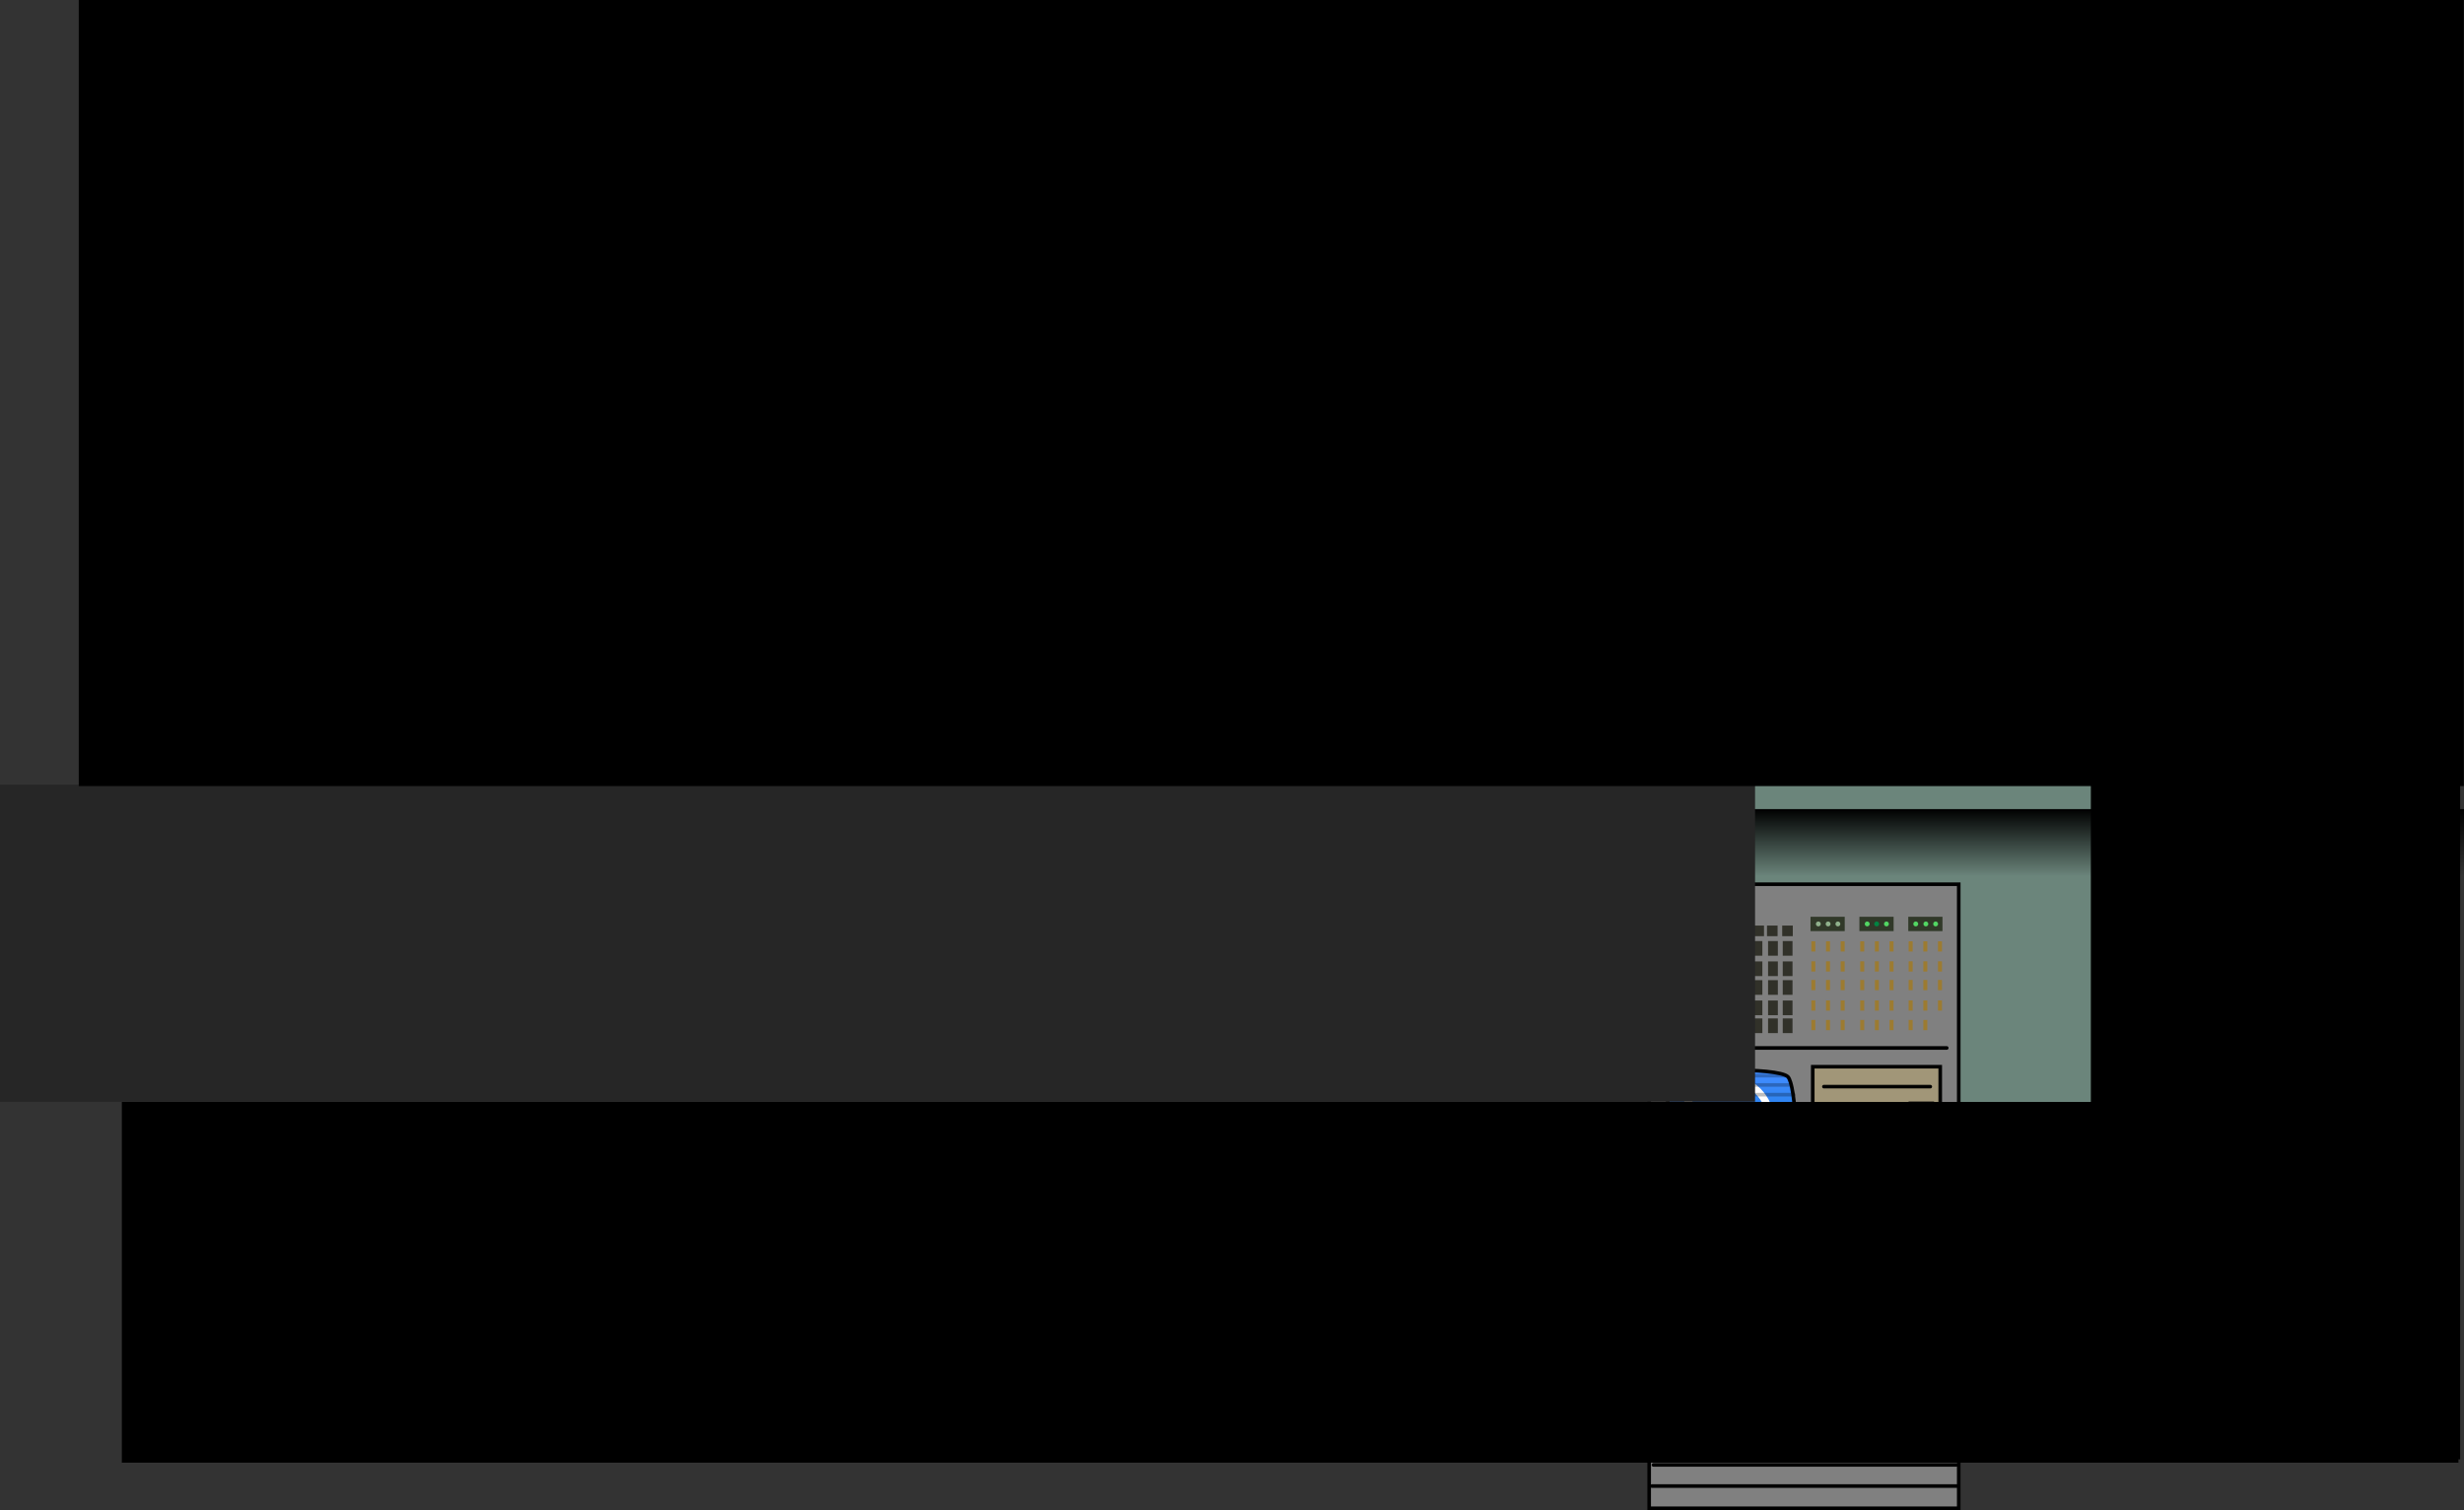 <svg version="1.1" xmlns="http://www.w3.org/2000/svg" xmlns:xlink="http://www.w3.org/1999/xlink" width="687.175" height="421.12" viewBox="0,0,687.175,421.12"><rect x="0" y="0" width="687.175" height="421.12" fill="#333333" stroke="none"/><defs><linearGradient x1="534.774" y1="186.138" x2="534.774" y2="204.859" gradientUnits="userSpaceOnUse" id="color-1"><stop offset="0" stop-color="#000000"/><stop offset="1" stop-color="#000000" stop-opacity="0"/></linearGradient><linearGradient x1="443.422" y1="261.026" x2="443.857" y2="287.522" gradientUnits="userSpaceOnUse" id="color-2"><stop offset="0" stop-color="#408cff"/><stop offset="1" stop-color="#0070cc"/></linearGradient></defs><g transform="translate(39.049,39.501)"><g data-paper-data="{&quot;isPaintingLayer&quot;:true}" fill-rule="nonzero" stroke-linejoin="miter" stroke-miterlimit="10" stroke-dasharray="" stroke-dashoffset="0" style="mix-blend-mode: normal"><path d="M423.464,292.864v-133.237h218.343c0,0 0,24.055 0,40.235c0,24.6 0,93.002 0,93.002z" fill="#6b857b" stroke-opacity="0.506" stroke="#000000" stroke-width="0" stroke-linecap="butt"/><path d="M421.422,204.859v-18.721h226.704v18.721z" fill="url(#color-1)" stroke-opacity="0.506" stroke="#000000" stroke-width="0" stroke-linecap="butt"/><g><path d="M460.396,376.114v-18.18h47.072v18.18z" fill="#080000" stroke-opacity="0.506" stroke="#000000" stroke-width="0" stroke-linecap="butt"/><path d="M420.881,381.119v-174.03h86.333v174.03z" fill="#808080" stroke="#000000" stroke-width="1" stroke-linecap="butt"/><path d="M493.141,220.162v-3.999h9.542v3.999z" fill="#313929" stroke="#000000" stroke-width="0" stroke-linecap="butt"/><path d="M479.51,220.162v-3.999h9.542v3.999z" fill="#313929" stroke="#000000" stroke-width="0" stroke-linecap="butt"/><path d="M465.878,220.162v-3.999h9.542v3.999z" fill="#313929" stroke="#000000" stroke-width="0" stroke-linecap="butt"/><path d="M421.621,374.926h85.425" fill="none" stroke="#000000" stroke-width="1" stroke-linecap="round"/><path d="M506.591,369.019h-84.516" fill="none" stroke="#000000" stroke-width="1" stroke-linecap="round"/><path d="M422.075,363.567h84.97" fill="none" stroke="#000000" stroke-width="1" stroke-linecap="round"/><path d="M506.591,359.023h-84.516" fill="none" stroke="#000000" stroke-width="1" stroke-linecap="round"/><path d="M483.645,218.163c0,-0.376 0.305,-0.682 0.682,-0.682c0.376,0 0.682,0.305 0.682,0.682c0,0.376 -0.305,0.682 -0.682,0.682c-0.376,0 -0.682,-0.305 -0.682,-0.682z" fill="#008442" stroke="none" stroke-width="0.5" stroke-linecap="butt"/><path d="M481.009,218.163c0,-0.376 0.305,-0.682 0.682,-0.682c0.376,0 0.682,0.305 0.682,0.682c0,0.376 -0.305,0.682 -0.682,0.682c-0.376,0 -0.682,-0.305 -0.682,-0.682z" fill="#52d663" stroke="none" stroke-width="0.5" stroke-linecap="butt"/><path d="M486.371,218.163c0,-0.376 0.305,-0.682 0.682,-0.682c0.376,0 0.682,0.305 0.682,0.682c0,0.376 -0.305,0.682 -0.682,0.682c-0.376,0 -0.682,-0.305 -0.682,-0.682z" fill="#52d663" stroke="none" stroke-width="0.5" stroke-linecap="butt"/><path d="M494.55,218.163c0,-0.376 0.305,-0.682 0.682,-0.682c0.376,0 0.682,0.305 0.682,0.682c0,0.376 -0.305,0.682 -0.682,0.682c-0.376,0 -0.682,-0.305 -0.682,-0.682z" fill="#52d663" stroke="none" stroke-width="0.5" stroke-linecap="butt"/><path d="M497.367,218.163c0,-0.376 0.305,-0.682 0.682,-0.682c0.376,0 0.682,0.305 0.682,0.682c0,0.376 -0.305,0.682 -0.682,0.682c-0.376,0 -0.682,-0.305 -0.682,-0.682z" fill="#52d663" stroke="none" stroke-width="0.5" stroke-linecap="butt"/><path d="M500.094,218.163c0,-0.376 0.305,-0.682 0.682,-0.682c0.376,0 0.682,0.305 0.682,0.682c0,0.376 -0.305,0.682 -0.682,0.682c-0.376,0 -0.682,-0.305 -0.682,-0.682z" fill="#52d663" stroke="none" stroke-width="0.5" stroke-linecap="butt"/><path d="M472.83,218.163c0,-0.376 0.305,-0.682 0.682,-0.682c0.376,0 0.682,0.305 0.682,0.682c0,0.376 -0.305,0.682 -0.682,0.682c-0.376,0 -0.682,-0.305 -0.682,-0.682z" fill="#90b18c" stroke="none" stroke-width="0.5" stroke-linecap="butt"/><path d="M470.104,218.163c0,-0.376 0.305,-0.682 0.682,-0.682c0.376,0 0.682,0.305 0.682,0.682c0,0.376 -0.305,0.682 -0.682,0.682c-0.376,0 -0.682,-0.305 -0.682,-0.682z" fill="#90b18c" stroke="none" stroke-width="0.5" stroke-linecap="butt"/><path d="M467.378,218.163c0,-0.376 0.305,-0.682 0.682,-0.682c0.376,0 0.682,0.305 0.682,0.682c0,0.376 -0.305,0.682 -0.682,0.682c-0.376,0 -0.682,-0.305 -0.682,-0.682z" fill="#90b18c" stroke="none" stroke-width="0.5" stroke-linecap="butt"/><path d="M431.731,227.024v-4.089h2.726v4.089z" fill="#313129" stroke="#000000" stroke-width="0" stroke-linecap="butt"/><path d="M436.048,227.024v-4.089h2.726v4.089z" fill="#313129" stroke="#000000" stroke-width="0" stroke-linecap="butt"/><path d="M440.137,227.024v-4.089h2.726v4.089z" fill="#313129" stroke="#000000" stroke-width="0" stroke-linecap="butt"/><path d="M431.731,232.704v-4.089h2.726v4.089z" fill="#313129" stroke="#000000" stroke-width="0" stroke-linecap="butt"/><path d="M436.048,232.704v-4.089h2.726v4.089z" fill="#313129" stroke="#000000" stroke-width="0" stroke-linecap="butt"/><path d="M440.137,232.704v-4.089h2.726v4.089z" fill="#313129" stroke="#000000" stroke-width="0" stroke-linecap="butt"/><path d="M431.731,237.929v-4.089h2.726v4.089z" fill="#313129" stroke="#000000" stroke-width="0" stroke-linecap="butt"/><path d="M436.048,237.929v-4.089h2.726v4.089z" fill="#313129" stroke="#000000" stroke-width="0" stroke-linecap="butt"/><path d="M440.137,237.929v-4.089h2.726v4.089z" fill="#313129" stroke="#000000" stroke-width="0" stroke-linecap="butt"/><path d="M431.731,243.609v-4.089h2.726v4.089z" fill="#313129" stroke="#000000" stroke-width="0" stroke-linecap="butt"/><path d="M436.048,243.609v-4.089h2.726v4.089z" fill="#313129" stroke="#000000" stroke-width="0" stroke-linecap="butt"/><path d="M440.137,243.609v-4.089h2.726v4.089z" fill="#313129" stroke="#000000" stroke-width="0" stroke-linecap="butt"/><path d="M431.731,248.607v-4.089h2.726v4.089z" fill="#313129" stroke="#000000" stroke-width="0" stroke-linecap="butt"/><path d="M436.048,248.607v-4.089h2.726v4.089z" fill="#313129" stroke="#000000" stroke-width="0" stroke-linecap="butt"/><path d="M440.137,248.607v-4.089h2.726v4.089z" fill="#313129" stroke="#000000" stroke-width="0" stroke-linecap="butt"/><path d="M431.958,221.571v-2.954h2.954v2.954z" fill="#313129" stroke="#000000" stroke-width="0" stroke-linecap="butt"/><path d="M435.745,221.571v-2.954h2.954v2.954z" fill="#313129" stroke="#000000" stroke-width="0" stroke-linecap="butt"/><path d="M439.986,221.571v-2.954h2.954v2.954z" fill="#313129" stroke="#000000" stroke-width="0" stroke-linecap="butt"/><path d="M449.725,227.024v-4.089h2.726v4.089z" fill="#313129" stroke="#000000" stroke-width="0" stroke-linecap="butt"/><path d="M454.041,227.024v-4.089h2.726v4.089z" fill="#313129" stroke="#000000" stroke-width="0" stroke-linecap="butt"/><path d="M458.131,227.024v-4.089h2.726v4.089z" fill="#313129" stroke="#000000" stroke-width="0" stroke-linecap="butt"/><path d="M449.725,232.704v-4.089h2.726v4.089z" fill="#313129" stroke="#000000" stroke-width="0" stroke-linecap="butt"/><path d="M454.041,232.704v-4.089h2.726v4.089z" fill="#313129" stroke="#000000" stroke-width="0" stroke-linecap="butt"/><path d="M458.131,232.704v-4.089h2.726v4.089z" fill="#313129" stroke="#000000" stroke-width="0" stroke-linecap="butt"/><path d="M449.725,237.929v-4.089h2.726v4.089z" fill="#313129" stroke="#000000" stroke-width="0" stroke-linecap="butt"/><path d="M454.041,237.929v-4.089h2.726v4.089z" fill="#313129" stroke="#000000" stroke-width="0" stroke-linecap="butt"/><path d="M458.131,237.929v-4.089h2.726v4.089z" fill="#313129" stroke="#000000" stroke-width="0" stroke-linecap="butt"/><path d="M449.725,243.609v-4.089h2.726v4.089z" fill="#313129" stroke="#000000" stroke-width="0" stroke-linecap="butt"/><path d="M454.041,243.609v-4.089h2.726v4.089z" fill="#313129" stroke="#000000" stroke-width="0" stroke-linecap="butt"/><path d="M458.131,243.609v-4.089h2.726v4.089z" fill="#313129" stroke="#000000" stroke-width="0" stroke-linecap="butt"/><path d="M449.725,248.607v-4.089h2.726v4.089z" fill="#313129" stroke="#000000" stroke-width="0" stroke-linecap="butt"/><path d="M454.041,248.607v-4.089h2.726v4.089z" fill="#313129" stroke="#000000" stroke-width="0" stroke-linecap="butt"/><path d="M458.131,248.607v-4.089h2.726v4.089z" fill="#313129" stroke="#000000" stroke-width="0" stroke-linecap="butt"/><path d="M449.952,221.571v-2.954h2.954v2.954z" fill="#313129" stroke="#000000" stroke-width="0" stroke-linecap="butt"/><path d="M453.739,221.571v-2.954h2.954v2.954z" fill="#313129" stroke="#000000" stroke-width="0" stroke-linecap="butt"/><path d="M457.98,221.571v-2.954h2.954v2.954z" fill="#313129" stroke="#000000" stroke-width="0" stroke-linecap="butt"/><path d="M466.11,225.855v-2.85h1.115v2.85z" fill="#9c7b31" stroke="#000000" stroke-width="0" stroke-linecap="butt"/><path d="M470.199,225.855v-2.85h1.115v2.85z" fill="#9c7b31" stroke="#000000" stroke-width="0" stroke-linecap="butt"/><path d="M474.289,225.855v-2.85h1.115v2.85z" fill="#9c7b31" stroke="#000000" stroke-width="0" stroke-linecap="butt"/><path d="M466.11,231.432v-2.85h1.115v2.85z" fill="#9c7b31" stroke="#000000" stroke-width="0" stroke-linecap="butt"/><path d="M470.199,231.432v-2.85h1.115v2.85z" fill="#9c7b31" stroke="#000000" stroke-width="0" stroke-linecap="butt"/><path d="M474.289,231.432v-2.85h1.115v2.85z" fill="#9c7b31" stroke="#000000" stroke-width="0" stroke-linecap="butt"/><path d="M466.11,236.637v-2.85h1.115v2.85z" fill="#9c7b31" stroke="#000000" stroke-width="0" stroke-linecap="butt"/><path d="M470.199,236.637v-2.85h1.115v2.85z" fill="#9c7b31" stroke="#000000" stroke-width="0" stroke-linecap="butt"/><path d="M474.289,236.637v-2.85h1.115v2.85z" fill="#9c7b31" stroke="#000000" stroke-width="0" stroke-linecap="butt"/><path d="M466.11,242.337v-2.85h1.115v2.85z" fill="#9c7b31" stroke="#000000" stroke-width="0" stroke-linecap="butt"/><path d="M470.199,242.337v-2.85h1.115v2.85z" fill="#9c7b31" stroke="#000000" stroke-width="0" stroke-linecap="butt"/><path d="M474.289,242.337v-2.85h1.115v2.85z" fill="#9c7b31" stroke="#000000" stroke-width="0" stroke-linecap="butt"/><path d="M466.11,247.79v-2.85h1.115v2.85z" fill="#9c7b31" stroke="#000000" stroke-width="0" stroke-linecap="butt"/><path d="M470.199,247.79v-2.85h1.115v2.85z" fill="#9c7b31" stroke="#000000" stroke-width="0" stroke-linecap="butt"/><path d="M474.289,247.79v-2.85h1.115v2.85z" fill="#9c7b31" stroke="#000000" stroke-width="0" stroke-linecap="butt"/><path d="M479.741,225.855v-2.85h1.115v2.85z" fill="#9c7b31" stroke="#000000" stroke-width="0" stroke-linecap="butt"/><path d="M483.831,225.855v-2.85h1.115v2.85z" fill="#9c7b31" stroke="#000000" stroke-width="0" stroke-linecap="butt"/><path d="M487.92,225.855v-2.85h1.115v2.85z" fill="#9c7b31" stroke="#000000" stroke-width="0" stroke-linecap="butt"/><path d="M479.741,231.432v-2.85h1.115v2.85z" fill="#9c7b31" stroke="#000000" stroke-width="0" stroke-linecap="butt"/><path d="M483.831,231.432v-2.85h1.115v2.85z" fill="#9c7b31" stroke="#000000" stroke-width="0" stroke-linecap="butt"/><path d="M487.92,231.432v-2.85h1.115v2.85z" fill="#9c7b31" stroke="#000000" stroke-width="0" stroke-linecap="butt"/><path d="M479.741,236.637v-2.85h1.115v2.85z" fill="#9c7b31" stroke="#000000" stroke-width="0" stroke-linecap="butt"/><path d="M483.831,236.637v-2.85h1.115v2.85z" fill="#9c7b31" stroke="#000000" stroke-width="0" stroke-linecap="butt"/><path d="M487.92,236.637v-2.85h1.115v2.85z" fill="#9c7b31" stroke="#000000" stroke-width="0" stroke-linecap="butt"/><path d="M479.741,242.337v-2.85h1.115v2.85z" fill="#9c7b31" stroke="#000000" stroke-width="0" stroke-linecap="butt"/><path d="M483.831,242.337v-2.85h1.115v2.85z" fill="#9c7b31" stroke="#000000" stroke-width="0" stroke-linecap="butt"/><path d="M487.92,242.337v-2.85h1.115v2.85z" fill="#9c7b31" stroke="#000000" stroke-width="0" stroke-linecap="butt"/><path d="M479.741,247.79v-2.85h1.115v2.85z" fill="#9c7b31" stroke="#000000" stroke-width="0" stroke-linecap="butt"/><path d="M483.831,247.79v-2.85h1.115v2.85z" fill="#9c7b31" stroke="#000000" stroke-width="0" stroke-linecap="butt"/><path d="M487.92,247.79v-2.85h1.115v2.85z" fill="#9c7b31" stroke="#000000" stroke-width="0" stroke-linecap="butt"/><path d="M493.249,225.855v-2.85h1.115v2.85z" fill="#9c7b31" stroke="#000000" stroke-width="0" stroke-linecap="butt"/><path d="M497.338,225.855v-2.85h1.115v2.85z" fill="#9c7b31" stroke="#000000" stroke-width="0" stroke-linecap="butt"/><path d="M501.428,225.855v-2.85h1.115v2.85z" fill="#9c7b31" stroke="#000000" stroke-width="0" stroke-linecap="butt"/><path d="M493.249,231.432v-2.85h1.115v2.85z" fill="#9c7b31" stroke="#000000" stroke-width="0" stroke-linecap="butt"/><path d="M497.338,231.432v-2.85h1.115v2.85z" fill="#9c7b31" stroke="#000000" stroke-width="0" stroke-linecap="butt"/><path d="M501.428,231.432v-2.85h1.115v2.85z" fill="#9c7b31" stroke="#000000" stroke-width="0" stroke-linecap="butt"/><path d="M493.249,236.637v-2.85h1.115v2.85z" fill="#9c7b31" stroke="#000000" stroke-width="0" stroke-linecap="butt"/><path d="M497.338,236.637v-2.85h1.115v2.85z" fill="#9c7b31" stroke="#000000" stroke-width="0" stroke-linecap="butt"/><path d="M501.428,236.637v-2.85h1.115v2.85z" fill="#9c7b31" stroke="#000000" stroke-width="0" stroke-linecap="butt"/><path d="M493.249,242.337v-2.85h1.115v2.85z" fill="#9c7b31" stroke="#000000" stroke-width="0" stroke-linecap="butt"/><path d="M497.338,242.337v-2.85h1.115v2.85z" fill="#9c7b31" stroke="#000000" stroke-width="0" stroke-linecap="butt"/><path d="M501.428,242.337v-2.85h1.115v2.85z" fill="#9c7b31" stroke="#000000" stroke-width="0" stroke-linecap="butt"/><path d="M493.249,247.79v-2.85h1.115v2.85z" fill="#9c7b31" stroke="#000000" stroke-width="0" stroke-linecap="butt"/><path d="M497.338,247.79v-2.85h1.115v2.85z" fill="#9c7b31" stroke="#000000" stroke-width="0" stroke-linecap="butt"/><path d="M424.66,354.925v-4.089h79.335v4.089z" fill="#000800" stroke="#000000" stroke-width="0" stroke-linecap="butt"/><path d="M503.875,252.75h-79.25" fill="none" stroke="#000000" stroke-width="1" stroke-linecap="round"/><path d="M466.5,273.865v-15.889h35.556v15.889z" fill="#a19678" stroke="#000000" stroke-width="1" stroke-linecap="butt"/><path d="M499.278,263.532h-29.667" fill="none" stroke="#000000" stroke-width="1" stroke-linecap="round"/><path d="M493.722,271.532v-3.333h6.111v3.333z" fill="#a18870" stroke="#000000" stroke-width="1" stroke-linecap="butt"/><path d="M466.5,289.865v-15.889h35.556v15.889z" fill="#a19678" stroke="#000000" stroke-width="1" stroke-linecap="butt"/><path d="M469.611,279.532h29.667" fill="none" stroke="#000000" stroke-width="1" stroke-linecap="round"/><path d="M493.722,287.532v-3.333h6.111v3.333z" fill="#a18870" stroke="#000000" stroke-width="1" stroke-linecap="butt"/><g><path d="M427.734,287.787c-3.404,-2.827 -1.941,-24.329 -0.435,-26.496c1.975,-2.841 29.433,-3.218 32.246,-0.529c2.289,2.188 3.272,23.898 0.435,26.496c-3.265,2.99 -29.831,2.534 -32.246,0.529z" fill="url(#color-2)" stroke="#000000" stroke-width="0" stroke-linecap="butt"/><path d="M430.353,273.421c0,-6.746 5.469,-12.214 12.214,-12.214c6.746,0 12.214,5.469 12.214,12.214c0,6.746 -5.469,12.214 -12.214,12.214c-6.746,0 -12.214,-5.469 -12.214,-12.214z" fill="none" stroke="#ffffff" stroke-width="2" stroke-linecap="butt"/><path d="M452.675,280.028c0,0 -6.382,5.365 -9.44,5.692c-3.072,0.328 -8.953,-3.728 -8.953,-3.728l5.143,-5.143h10.071l3.179,3.179z" fill="#ffffff" stroke="#ffffff" stroke-width="1" stroke-linecap="round"/><path d="M427.734,287.787c-3.404,-2.827 -1.941,-24.329 -0.435,-26.496c1.975,-2.841 29.433,-3.218 32.246,-0.529c2.289,2.188 3.272,23.898 0.435,26.496c-3.265,2.99 -29.831,2.534 -32.246,0.529z" fill="none" stroke="#000000" stroke-width="1" stroke-linecap="butt"/><path d="M427.067,263.063h33.429" fill="none" stroke-opacity="0.251" stroke="#000000" stroke-width="1" stroke-linecap="round"/><path d="M458.925,260.492h-30.143" fill="none" stroke-opacity="0.251" stroke="#000000" stroke-width="1" stroke-linecap="round"/><path d="M426.782,265.778h34.429" fill="none" stroke-opacity="0.251" stroke="#000000" stroke-width="1" stroke-linecap="round"/><path d="M426.21,268.349h34.714" fill="none" stroke-opacity="0.251" stroke="#000000" stroke-width="1" stroke-linecap="round"/><path d="M426.067,271.206h35.429" fill="none" stroke-opacity="0.251" stroke="#000000" stroke-width="1" stroke-linecap="round"/><path d="M461.21,274.206h-35.143" fill="none" stroke-opacity="0.251" stroke="#000000" stroke-width="1" stroke-linecap="round"/><path d="M426.21,276.778h35" fill="none" stroke-opacity="0.251" stroke="#000000" stroke-width="1" stroke-linecap="round"/><path d="M461.496,279.349h-35.429" fill="none" stroke-opacity="0.251" stroke="#000000" stroke-width="1" stroke-linecap="round"/><path d="M461.353,281.968h-35.286" fill="none" stroke-opacity="0.251" stroke="#000000" stroke-width="1" stroke-linecap="round"/><path d="M460.639,284.556h-34.016" fill="none" stroke-opacity="0.251" stroke="#000000" stroke-width="1" stroke-linecap="round"/><path d="M427.353,286.81h33.143" fill="none" stroke-opacity="0.251" stroke="#000000" stroke-width="1" stroke-linecap="round"/></g><path d="M503.875,293.917h-79.25" fill="none" stroke="#000000" stroke-width="1" stroke-linecap="round"/></g><path d="M544.062,367.473v-374.007h102.985v374.007z" fill="#000000" stroke="none" stroke-width="0" stroke-linecap="butt"/><path d="M-39.049,267.754v-88.447h489.459v88.447z" fill="#262626" stroke="none" stroke-width="0" stroke-linecap="butt"/><path d="M-17.087,179.718v-219.219h665.165v219.219z" fill="#000000" stroke="none" stroke-width="0" stroke-linecap="butt"/><path d="M-5.075,368.401v-100.601h651.652v100.601z" fill="#000000" stroke="#000000" stroke-width="0" stroke-linecap="butt"/></g></g></svg>